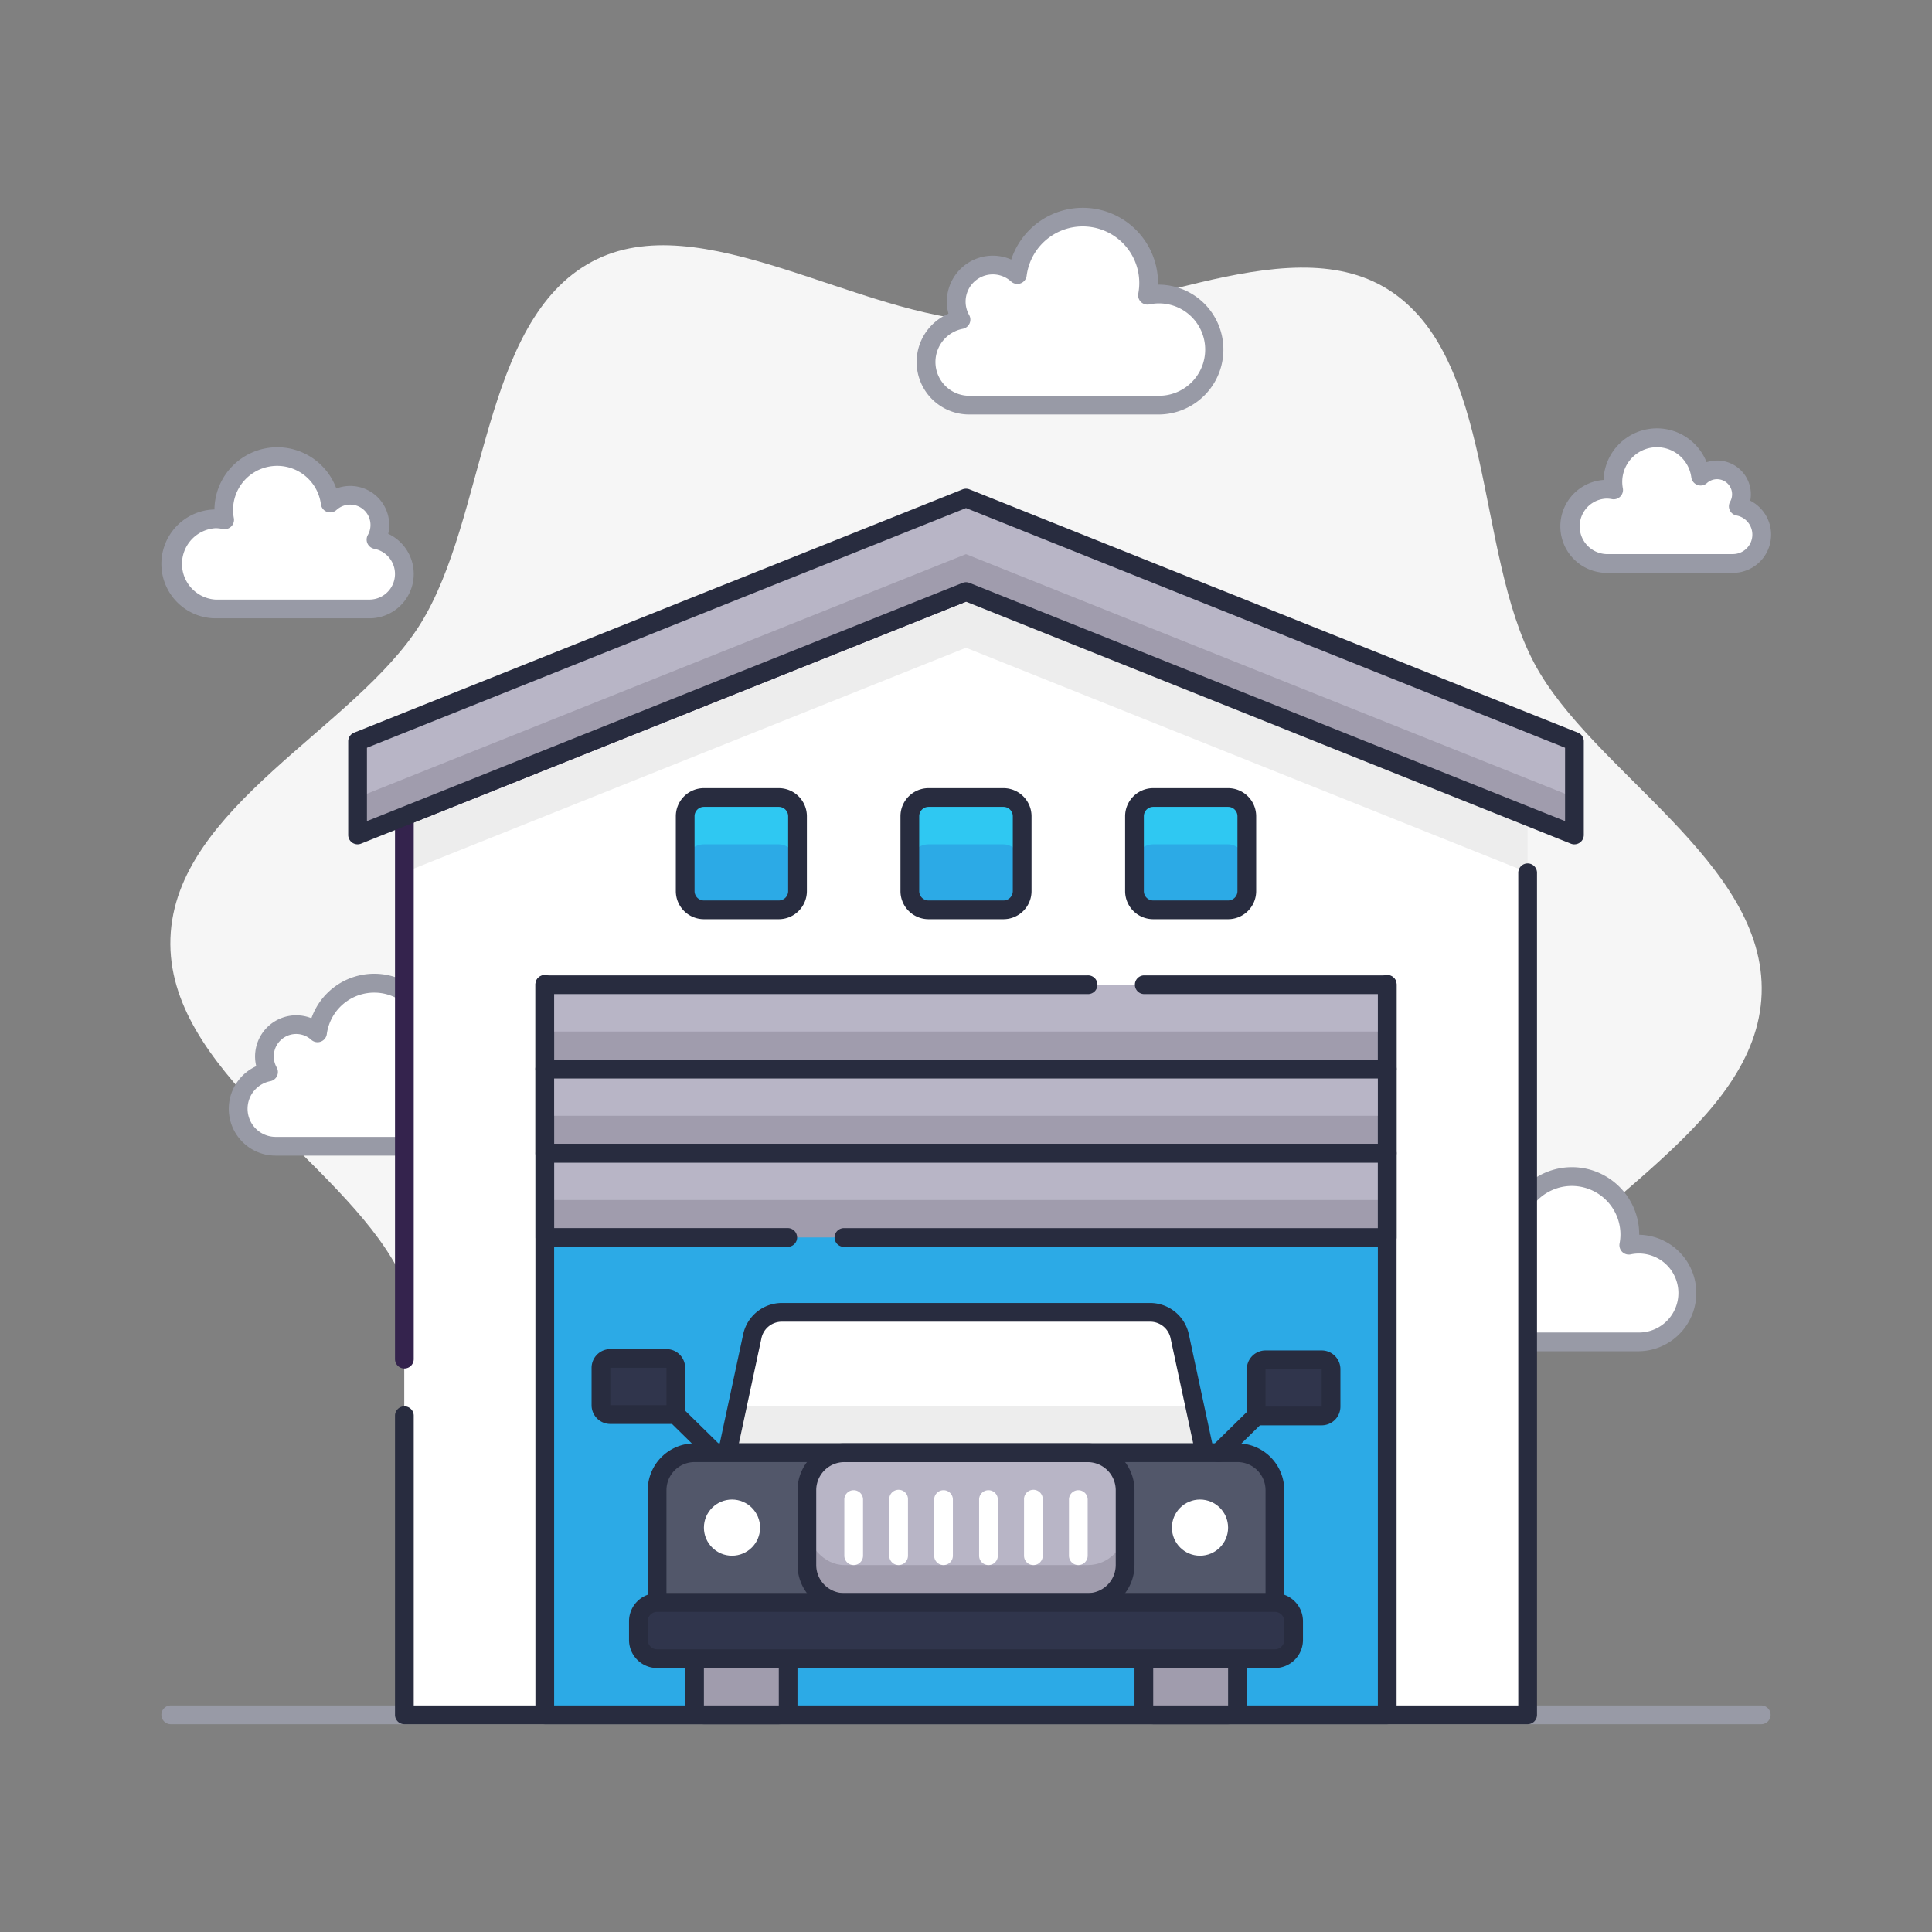 <svg id="a2c33b0d-33f1-4f75-b4ac-ce67160b86fc" data-name="Capa 1" xmlns="http://www.w3.org/2000/svg" viewBox="0 0 1080 1080"><rect x="0" y="0" width="1080" height="1080" fill="#808080" stroke="none"/><defs><style>.aa3a6aa2-90d9-462a-9209-2ccea711f235{fill:#f6f6f6;}.eba39c9a-1d7a-47d3-8365-9b3cf84accdf{fill:#fff;}.f562671f-67c4-429c-b979-ff89adbfd08d{fill:#989aa6;}.ee424d5f-24cc-4899-b227-4508e2d24582{fill:#ededed;}.b23e0dcc-dd8b-4627-8280-e3f29c6aa37b{fill:#282c3f;}.ac3613ca-c78e-41b7-a20a-c2a09c7812b3{fill:#34234d;}.eca15ae3-ffd8-4aa2-aa2d-6d8bc94b8301{fill:#a09cad;}.bc653933-d946-4a2d-85be-ced29d3b66ec{fill:#b8b5c6;}.f1d69273-fe46-4b29-9403-595a21a2d81c{fill:#2caae6;}.ba2ad7a0-7e7c-4a97-9b83-dcb14a7c3627{fill:#2fc8f2;}.f072066e-97af-4b8b-982f-9e7d89aeff78{fill:#52576a;}.be151153-bce3-415b-9843-07473a3f07d0{fill:#30354c;}</style></defs><title>ICONS S2R</title><path class="aa3a6aa2-90d9-462a-9209-2ccea711f235" d="M857.68,370.78c-33.17-62.38-22-171.47-81.81-209-58-36.37-150.06,20.52-223.32,18S391.38,114,331,146.23C268.78,179.47,272.31,289.07,234.87,349c-36.28,58.07-137,102-139.59,175.44s94.88,124.31,127,184.79c33.17,62.38,22,171.47,81.81,209,57.95,36.37,150.06-20.52,223.31-18S688.62,966,749,933.77c62.26-33.24,58.73-142.84,96.17-202.76,36.28-58.07,137-102,139.59-175.44S889.84,431.26,857.68,370.78Z"/><path class="eba39c9a-1d7a-47d3-8365-9b3cf84accdf" d="M818.83,708.08a18,18,0,0,1,27.73-22.15,32.41,32.41,0,0,1,64.55,4.2,33.36,33.36,0,0,1-.57,6,27.31,27.31,0,1,1,5.61,54h-93.3a21.21,21.21,0,0,1-4-42Z"/><path class="f562671f-67c4-429c-b979-ff89adbfd08d" d="M916.15,755.36h-93.3a26.45,26.45,0,0,1-10.91-50.54,23.23,23.23,0,0,1,31.22-27.12,37.64,37.64,0,0,1,73.18,12.43v.12a32.56,32.56,0,0,1-.19,65.11Zm-81.67-68.88a12.77,12.77,0,0,0-12.75,12.76,12.52,12.52,0,0,0,1.66,6.27,5.24,5.24,0,0,1-3.58,7.71,16,16,0,0,0,3,31.67h93.3a22.08,22.08,0,1,0-4.53-43.68,5.24,5.24,0,0,1-6.23-6.07,27,27,0,0,0,.49-5,27.18,27.18,0,0,0-54.13-3.53,5.23,5.23,0,0,1-8.71,3.2A12.73,12.73,0,0,0,834.48,686.48Z"/><path class="eba39c9a-1d7a-47d3-8365-9b3cf84accdf" d="M150.11,599.3a17.74,17.74,0,0,1,27.37-21.87,32,32,0,0,1,63.72,4.14,32.58,32.58,0,0,1-.56,5.89,26.47,26.47,0,0,1,5.53-.6,27,27,0,1,1,0,53.93H154.08a20.93,20.93,0,0,1-4-41.49Z"/><path class="f562671f-67c4-429c-b979-ff89adbfd08d" d="M246.17,646H154.08a26.17,26.17,0,0,1-10.84-50,23,23,0,0,1,30.84-26.81,37.23,37.23,0,0,1,72.35,12.35v.06a32.2,32.2,0,0,1-.26,64.39Zm-80.6-68a12.51,12.51,0,0,0-10.9,18.68,5.22,5.22,0,0,1-3.57,7.71,15.71,15.71,0,0,0,3,31.13h92.09a21.72,21.72,0,1,0-4.45-43,5.24,5.24,0,0,1-6.23-6.07,26.75,26.75,0,1,0-52.82-8.41,5.23,5.23,0,0,1-8.7,3.2A12.52,12.52,0,0,0,165.57,578Z"/><path class="eba39c9a-1d7a-47d3-8365-9b3cf84accdf" d="M971.7,283.07a13.65,13.65,0,0,0-21.06-16.83,24.62,24.62,0,0,0-49,3.19A25,25,0,0,0,902,274a20,20,0,0,0-4.26-.46,20.75,20.75,0,1,0,0,41.5h70.87a16.11,16.11,0,0,0,3.05-31.93Z"/><path class="f562671f-67c4-429c-b979-ff89adbfd08d" d="M968.65,320.23H897.78a26,26,0,0,1-1.39-51.93A29.85,29.85,0,0,1,954,258.38a18.87,18.87,0,0,1,24.41,21.5,21.34,21.34,0,0,1-9.72,40.35Zm-70.87-41.5a15.52,15.52,0,0,0,0,31h70.87a10.88,10.88,0,0,0,2.07-21.57,5.22,5.22,0,0,1-3.57-7.71,8.43,8.43,0,0,0-7.34-12.58,8.48,8.48,0,0,0-5.66,2.2,5.18,5.18,0,0,1-5.32,1,5.25,5.25,0,0,1-3.38-4.24,19.39,19.39,0,0,0-38.61,2.52,19.92,19.92,0,0,0,.34,3.58,5.22,5.22,0,0,1-6.24,6.06A15,15,0,0,0,897.78,278.73Z"/><path class="eba39c9a-1d7a-47d3-8365-9b3cf84accdf" d="M537.18,178.67a20.43,20.43,0,0,1,31.53-25.18A36.84,36.84,0,1,1,641.45,165a30.49,30.49,0,0,1,6.38-.69,31.06,31.06,0,0,1,0,62.12H541.76a24.12,24.12,0,0,1-4.58-47.8Z"/><path class="f562671f-67c4-429c-b979-ff89adbfd08d" d="M647.83,231.7H541.76a29.35,29.35,0,0,1-11.56-56.33,26.08,26.08,0,0,1-.91-6.75,25.68,25.68,0,0,1,36-23.53,42.08,42.08,0,0,1,82.05,13.17c0,.29,0,.58,0,.86a36.29,36.29,0,1,1,.51,72.58ZM555,153.39a15.21,15.21,0,0,0-13.24,22.71,5.22,5.22,0,0,1-3.57,7.71,18.89,18.89,0,0,0,3.59,37.43H647.83a25.82,25.82,0,1,0-5.29-51.08,5.23,5.23,0,0,1-6.23-6.09,31.61,31.61,0,1,0-62.41-9.91,5.23,5.23,0,0,1-8.7,3.2A15.19,15.19,0,0,0,555,153.39Z"/><path class="eba39c9a-1d7a-47d3-8365-9b3cf84accdf" d="M210.18,301.63a16.57,16.57,0,0,0-25.57-20.43,29.9,29.9,0,0,0-59.54,3.87,29.22,29.22,0,0,0,.54,5.5,25.19,25.19,0,1,0-5.18,49.83h86a19.56,19.56,0,0,0,3.71-38.77Z"/><path class="f562671f-67c4-429c-b979-ff89adbfd08d" d="M206.47,345.64h-86a30.43,30.43,0,0,1-.59-60.85A35.13,35.13,0,0,1,188,273.08a21.81,21.81,0,0,1,29.58,20.39,22,22,0,0,1-.56,4.92,24.8,24.8,0,0,1-10.54,47.25Zm-86-50.39a20,20,0,0,0,0,39.92h86a14.33,14.33,0,0,0,2.72-28.4,5.24,5.24,0,0,1-3.56-7.72,11.14,11.14,0,0,0,1.47-5.58,11.33,11.33,0,0,0-19-8.4,5.23,5.23,0,0,1-8.71-3.2,24.66,24.66,0,0,0-49.11,3.2,24.36,24.36,0,0,0,.44,4.54,5.23,5.23,0,0,1-6.23,6.08A20.06,20.06,0,0,0,120.43,295.25Z"/><path class="f562671f-67c4-429c-b979-ff89adbfd08d" d="M984.77,963.84H95.23a5.24,5.24,0,0,1,0-10.47H984.77a5.24,5.24,0,0,1,0,10.47Z"/><polygon class="ee424d5f-24cc-4899-b227-4508e2d24582" points="853.95 456.28 540 330.7 226.05 456.28 226.05 958.61 853.95 958.61 853.95 456.28"/><polygon class="eba39c9a-1d7a-47d3-8365-9b3cf84accdf" points="853.95 487.67 540 362.09 226.05 487.67 226.05 958.61 853.95 958.61 853.95 487.67"/><path class="b23e0dcc-dd8b-4627-8280-e3f29c6aa37b" d="M854,963.84H226.05a5.24,5.24,0,0,1-5.24-5.24V791.16a5.24,5.24,0,0,1,10.47,0V953.37H848.72V487.67a5.24,5.24,0,0,1,10.47,0V958.6A5.24,5.24,0,0,1,854,963.84Z"/><path class="ac3613ca-c78e-41b7-a20a-c2a09c7812b3" d="M226.05,765a5.23,5.23,0,0,1-5.24-5.23V456.28a5.24,5.24,0,0,1,3.29-4.86l314-125.58a5.23,5.23,0,1,1,3.88,9.72L231.28,459.82v300A5.23,5.23,0,0,1,226.05,765Z"/><polygon class="eca15ae3-ffd8-4aa2-aa2d-6d8bc94b8301" points="880.12 414.42 540 278.37 199.88 414.42 199.88 466.74 540 330.7 880.12 466.74 880.12 414.42"/><polygon class="bc653933-d946-4a2d-85be-ced29d3b66ec" points="880.12 414.42 540 278.37 199.88 414.42 199.88 445.81 540 309.77 880.12 445.81 880.12 414.42"/><path class="b23e0dcc-dd8b-4627-8280-e3f29c6aa37b" d="M880.12,472a5.29,5.29,0,0,1-2-.38L540,336.33,201.83,471.6a5.23,5.23,0,0,1-7.18-4.86V414.42a5.23,5.23,0,0,1,3.29-4.86l340.12-136a5.3,5.3,0,0,1,3.88,0L882.06,409.56a5.23,5.23,0,0,1,3.29,4.86v52.32a5.23,5.23,0,0,1-5.23,5.24ZM540,325.47a5.19,5.19,0,0,1,1.94.37L874.88,459V418L540,284,205.12,418V459L538.06,325.84A5.19,5.19,0,0,1,540,325.47Z"/><rect class="f1d69273-fe46-4b29-9403-595a21a2d81c" x="304.53" y="550.47" width="470.93" height="408.14"/><rect class="eca15ae3-ffd8-4aa2-aa2d-6d8bc94b8301" x="304.53" y="644.65" width="470.93" height="47.09"/><rect class="eca15ae3-ffd8-4aa2-aa2d-6d8bc94b8301" x="304.53" y="550.47" width="470.93" height="47.09"/><rect class="eca15ae3-ffd8-4aa2-aa2d-6d8bc94b8301" x="304.53" y="597.56" width="470.93" height="47.09"/><rect class="bc653933-d946-4a2d-85be-ced29d3b66ec" x="304.53" y="644.65" width="470.93" height="26.16"/><path class="b23e0dcc-dd8b-4627-8280-e3f29c6aa37b" d="M775.47,963.84H304.53a5.24,5.24,0,0,1-5.23-5.24V550.47a5.24,5.24,0,1,1,10.47,0v402.9H770.23V550.47a5.24,5.24,0,1,1,10.47,0V958.6A5.24,5.24,0,0,1,775.47,963.84Z"/><rect class="bc653933-d946-4a2d-85be-ced29d3b66ec" x="304.53" y="550.47" width="470.93" height="26.16"/><rect class="bc653933-d946-4a2d-85be-ced29d3b66ec" x="304.53" y="597.56" width="470.93" height="26.16"/><path class="b23e0dcc-dd8b-4627-8280-e3f29c6aa37b" d="M775.47,602.79H304.53a5.23,5.23,0,0,1-5.23-5.23V550.47a5.24,5.24,0,0,1,5.23-5.24H608a5.24,5.24,0,1,1,0,10.47H309.77v36.63H770.23V555.7H639.42a5.24,5.24,0,0,1,0-10.47H775.47a5.24,5.24,0,0,1,5.23,5.24v47.09A5.23,5.23,0,0,1,775.47,602.79Z"/><path class="b23e0dcc-dd8b-4627-8280-e3f29c6aa37b" d="M775.47,649.88H304.53a5.23,5.23,0,0,1-5.23-5.23V597.56a5.23,5.23,0,0,1,5.23-5.23H775.47a5.23,5.23,0,0,1,5.23,5.23v47.09A5.23,5.23,0,0,1,775.47,649.88Zm-465.7-10.46H770.23V602.79H309.77Z"/><path class="b23e0dcc-dd8b-4627-8280-e3f29c6aa37b" d="M775.47,697H472a5.24,5.24,0,1,1,0-10.47H770.23V649.88H309.77v36.63H440.58a5.24,5.24,0,0,1,0,10.47h-136a5.24,5.24,0,0,1-5.23-5.24V644.65a5.23,5.23,0,0,1,5.23-5.23H775.47a5.23,5.23,0,0,1,5.23,5.23v47.09A5.24,5.24,0,0,1,775.47,697Z"/><rect class="ba2ad7a0-7e7c-4a97-9b83-dcb14a7c3627" x="508.6" y="445.81" width="62.79" height="62.79" rx="10.47"/><rect class="ba2ad7a0-7e7c-4a97-9b83-dcb14a7c3627" x="634.19" y="445.81" width="62.79" height="62.79" rx="10.47"/><rect class="ba2ad7a0-7e7c-4a97-9b83-dcb14a7c3627" x="383.02" y="445.81" width="62.79" height="62.79" rx="10.47"/><rect class="f1d69273-fe46-4b29-9403-595a21a2d81c" x="508.6" y="471.98" width="62.79" height="36.63" rx="10.47"/><rect class="f1d69273-fe46-4b29-9403-595a21a2d81c" x="634.19" y="471.98" width="62.79" height="36.63" rx="10.47"/><rect class="f1d69273-fe46-4b29-9403-595a21a2d81c" x="383.02" y="471.98" width="62.79" height="36.63" rx="10.47"/><path class="b23e0dcc-dd8b-4627-8280-e3f29c6aa37b" d="M560.93,513.84H519.07a15.71,15.71,0,0,1-15.7-15.7V456.28a15.71,15.71,0,0,1,15.7-15.7h41.86a15.71,15.71,0,0,1,15.7,15.7v41.86A15.71,15.71,0,0,1,560.93,513.84Zm-41.86-62.79a5.23,5.23,0,0,0-5.23,5.23v41.86a5.23,5.23,0,0,0,5.23,5.23h41.86a5.23,5.23,0,0,0,5.23-5.23V456.28a5.23,5.23,0,0,0-5.23-5.23Z"/><path class="b23e0dcc-dd8b-4627-8280-e3f29c6aa37b" d="M686.51,513.84H644.65a15.71,15.71,0,0,1-15.7-15.7V456.28a15.71,15.71,0,0,1,15.7-15.7h41.86a15.71,15.71,0,0,1,15.7,15.7v41.86A15.71,15.71,0,0,1,686.51,513.84Zm-41.86-62.79a5.23,5.23,0,0,0-5.23,5.23v41.86a5.23,5.23,0,0,0,5.23,5.23h41.86a5.23,5.23,0,0,0,5.23-5.23V456.28a5.23,5.23,0,0,0-5.23-5.23Z"/><path class="b23e0dcc-dd8b-4627-8280-e3f29c6aa37b" d="M435.35,513.84H393.49a15.71,15.71,0,0,1-15.7-15.7V456.28a15.71,15.71,0,0,1,15.7-15.7h41.86a15.72,15.72,0,0,1,15.7,15.7v41.86A15.72,15.72,0,0,1,435.35,513.84Zm-41.86-62.79a5.23,5.23,0,0,0-5.23,5.23v41.86a5.23,5.23,0,0,0,5.23,5.23h41.86a5.23,5.23,0,0,0,5.23-5.23V456.28a5.23,5.23,0,0,0-5.23-5.23Z"/><path class="eca15ae3-ffd8-4aa2-aa2d-6d8bc94b8301" d="M639.42,927.21h52.33a0,0,0,0,1,0,0v26.16a5.23,5.23,0,0,1-5.23,5.23H644.65a5.23,5.23,0,0,1-5.23-5.23V927.21A0,0,0,0,1,639.42,927.21Z"/><path class="eca15ae3-ffd8-4aa2-aa2d-6d8bc94b8301" d="M388.26,927.21h52.33a0,0,0,0,1,0,0v26.16a5.23,5.23,0,0,1-5.23,5.23H393.49a5.23,5.23,0,0,1-5.23-5.23V927.21A0,0,0,0,1,388.26,927.21Z"/><path class="b23e0dcc-dd8b-4627-8280-e3f29c6aa37b" d="M686.51,963.84H644.65a10.48,10.48,0,0,1-10.46-10.47V927.21a5.23,5.23,0,0,1,5.23-5.23h52.32a5.23,5.23,0,0,1,5.24,5.23v26.16A10.49,10.49,0,0,1,686.51,963.84Zm-41.86-31.4v20.93h41.86V932.44Z"/><path class="b23e0dcc-dd8b-4627-8280-e3f29c6aa37b" d="M435.35,963.84H393.49A10.49,10.49,0,0,1,383,953.37V927.21a5.23,5.23,0,0,1,5.24-5.23h52.32a5.23,5.23,0,0,1,5.23,5.23v26.16A10.48,10.48,0,0,1,435.35,963.84Zm-41.86-31.4v20.93h41.86V932.44Z"/><path class="ee424d5f-24cc-4899-b227-4508e2d24582" d="M643,733.6H437a16.81,16.81,0,0,0-16.44,13.3l-14,65.19H673.42l-14-65.19A16.81,16.81,0,0,0,643,733.6Z"/><path class="eba39c9a-1d7a-47d3-8365-9b3cf84accdf" d="M659.45,746.9A16.81,16.81,0,0,0,643,733.6H437a16.81,16.81,0,0,0-16.44,13.3l-8.36,39H667.81Z"/><path class="b23e0dcc-dd8b-4627-8280-e3f29c6aa37b" d="M673.42,817.33H406.58a5.24,5.24,0,0,1-5.12-6.33l14-65.2A22.15,22.15,0,0,1,437,728.37H643a22.15,22.15,0,0,1,21.55,17.43l14,65.2a5.24,5.24,0,0,1-5.12,6.33ZM413.05,806.86H667L654.33,748A11.64,11.64,0,0,0,643,738.84H437A11.64,11.64,0,0,0,425.67,748Z"/><path class="f072066e-97af-4b8b-982f-9e7d89aeff78" d="M388.26,812.09H691.74A20.93,20.93,0,0,1,712.67,833v62.79a0,0,0,0,1,0,0H367.33a0,0,0,0,1,0,0V833A20.93,20.93,0,0,1,388.26,812.09Z"/><path class="b23e0dcc-dd8b-4627-8280-e3f29c6aa37b" d="M712.67,901.05H367.33a5.24,5.24,0,0,1-5.24-5.24V833a26.2,26.2,0,0,1,26.17-26.16H691.74A26.2,26.2,0,0,1,717.91,833v62.79A5.24,5.24,0,0,1,712.67,901.05ZM372.56,890.58H707.44V833a15.71,15.71,0,0,0-15.7-15.69H388.26A15.71,15.71,0,0,0,372.56,833Z"/><circle class="eba39c9a-1d7a-47d3-8365-9b3cf84accdf" cx="670.81" cy="853.95" r="15.7"/><circle class="eba39c9a-1d7a-47d3-8365-9b3cf84accdf" cx="409.19" cy="853.95" r="15.7"/><path class="be151153-bce3-415b-9843-07473a3f07d0" d="M341.16,759.39h31.4a5.23,5.23,0,0,1,5.23,5.23v26.16a0,0,0,0,1,0,0H341.16a5.23,5.23,0,0,1-5.23-5.23V764.62A5.23,5.23,0,0,1,341.16,759.39Z"/><path class="be151153-bce3-415b-9843-07473a3f07d0" d="M707.44,760.14h31.4a5.23,5.23,0,0,1,5.23,5.23v20.93a5.23,5.23,0,0,1-5.23,5.23H702.21a0,0,0,0,1,0,0V765.38A5.23,5.23,0,0,1,707.44,760.14Z"/><path class="b23e0dcc-dd8b-4627-8280-e3f29c6aa37b" d="M377.79,796H341.16a10.47,10.47,0,0,1-10.46-10.47V764.62a10.47,10.47,0,0,1,10.46-10.46h31.4A10.47,10.47,0,0,1,383,764.62v26.17A5.23,5.23,0,0,1,377.79,796Zm-36.63-31.4v20.93h31.4V764.62Z"/><path class="b23e0dcc-dd8b-4627-8280-e3f29c6aa37b" d="M738.84,796.77H702.21a5.23,5.23,0,0,1-5.23-5.23V765.38a10.47,10.47,0,0,1,10.46-10.47h31.4a10.47,10.47,0,0,1,10.46,10.47v20.93A10.47,10.47,0,0,1,738.84,796.77Zm-31.4-10.46h31.4V765.38h-31.4Z"/><path class="b23e0dcc-dd8b-4627-8280-e3f29c6aa37b" d="M398.72,816.57a5.15,5.15,0,0,1-3.66-1.5l-20.93-20.55a5.23,5.23,0,0,1,7.32-7.47l20.93,20.56a5.22,5.22,0,0,1-3.66,9Z"/><path class="b23e0dcc-dd8b-4627-8280-e3f29c6aa37b" d="M681.28,817.33a5.23,5.23,0,0,1-3.66-9l20.93-20.55a5.23,5.23,0,1,1,7.32,7.46l-20.93,20.56A5.19,5.19,0,0,1,681.28,817.33Z"/><rect class="eca15ae3-ffd8-4aa2-aa2d-6d8bc94b8301" x="451.05" y="812.09" width="177.91" height="83.72" rx="20.93"/><rect class="bc653933-d946-4a2d-85be-ced29d3b66ec" x="451.05" y="811.34" width="177.91" height="63.54" rx="20.93"/><path class="eba39c9a-1d7a-47d3-8365-9b3cf84accdf" d="M527.44,874.88a5.23,5.23,0,0,1-5.23-5.23V838.26a5.23,5.23,0,1,1,10.46,0v31.39A5.23,5.23,0,0,1,527.44,874.88Z"/><path class="eba39c9a-1d7a-47d3-8365-9b3cf84accdf" d="M552.56,874.88a5.23,5.23,0,0,1-5.23-5.23V838.26a5.23,5.23,0,1,1,10.46,0v31.39A5.23,5.23,0,0,1,552.56,874.88Z"/><path class="eba39c9a-1d7a-47d3-8365-9b3cf84accdf" d="M577.68,874.88a5.23,5.23,0,0,1-5.24-5.23V838.26a5.24,5.24,0,1,1,10.47,0v31.39A5.23,5.23,0,0,1,577.68,874.88Z"/><path class="eba39c9a-1d7a-47d3-8365-9b3cf84accdf" d="M602.79,874.88a5.23,5.23,0,0,1-5.23-5.23V838.26a5.23,5.23,0,1,1,10.46,0v31.39A5.23,5.23,0,0,1,602.79,874.88Z"/><path class="eba39c9a-1d7a-47d3-8365-9b3cf84accdf" d="M502.32,874.88a5.23,5.23,0,0,1-5.23-5.23V838.26a5.24,5.24,0,1,1,10.47,0v31.39A5.23,5.23,0,0,1,502.32,874.88Z"/><path class="eba39c9a-1d7a-47d3-8365-9b3cf84accdf" d="M477.21,874.88a5.23,5.23,0,0,1-5.23-5.23V838.26a5.23,5.23,0,1,1,10.46,0v31.39A5.23,5.23,0,0,1,477.21,874.88Z"/><path class="b23e0dcc-dd8b-4627-8280-e3f29c6aa37b" d="M608,901.05H472a26.2,26.2,0,0,1-26.17-26.17V833A26.2,26.2,0,0,1,472,806.86H608A26.2,26.2,0,0,1,634.19,833v41.86A26.2,26.2,0,0,1,608,901.05ZM472,817.33A15.71,15.71,0,0,0,456.28,833v41.86a15.71,15.71,0,0,0,15.7,15.7H608a15.71,15.71,0,0,0,15.7-15.7V833A15.71,15.71,0,0,0,608,817.33Z"/><rect class="be151153-bce3-415b-9843-07473a3f07d0" x="356.86" y="895.81" width="366.28" height="31.4" rx="10.47"/><path class="b23e0dcc-dd8b-4627-8280-e3f29c6aa37b" d="M712.67,932.44H367.33a15.71,15.71,0,0,1-15.7-15.7V906.28a15.71,15.71,0,0,1,15.7-15.7H712.67a15.71,15.71,0,0,1,15.7,15.7v10.46A15.71,15.71,0,0,1,712.67,932.44ZM367.33,901.05a5.24,5.24,0,0,0-5.24,5.23v10.46a5.25,5.25,0,0,0,5.24,5.24H712.67a5.25,5.25,0,0,0,5.24-5.24V906.28a5.24,5.24,0,0,0-5.24-5.23Z"/></svg>